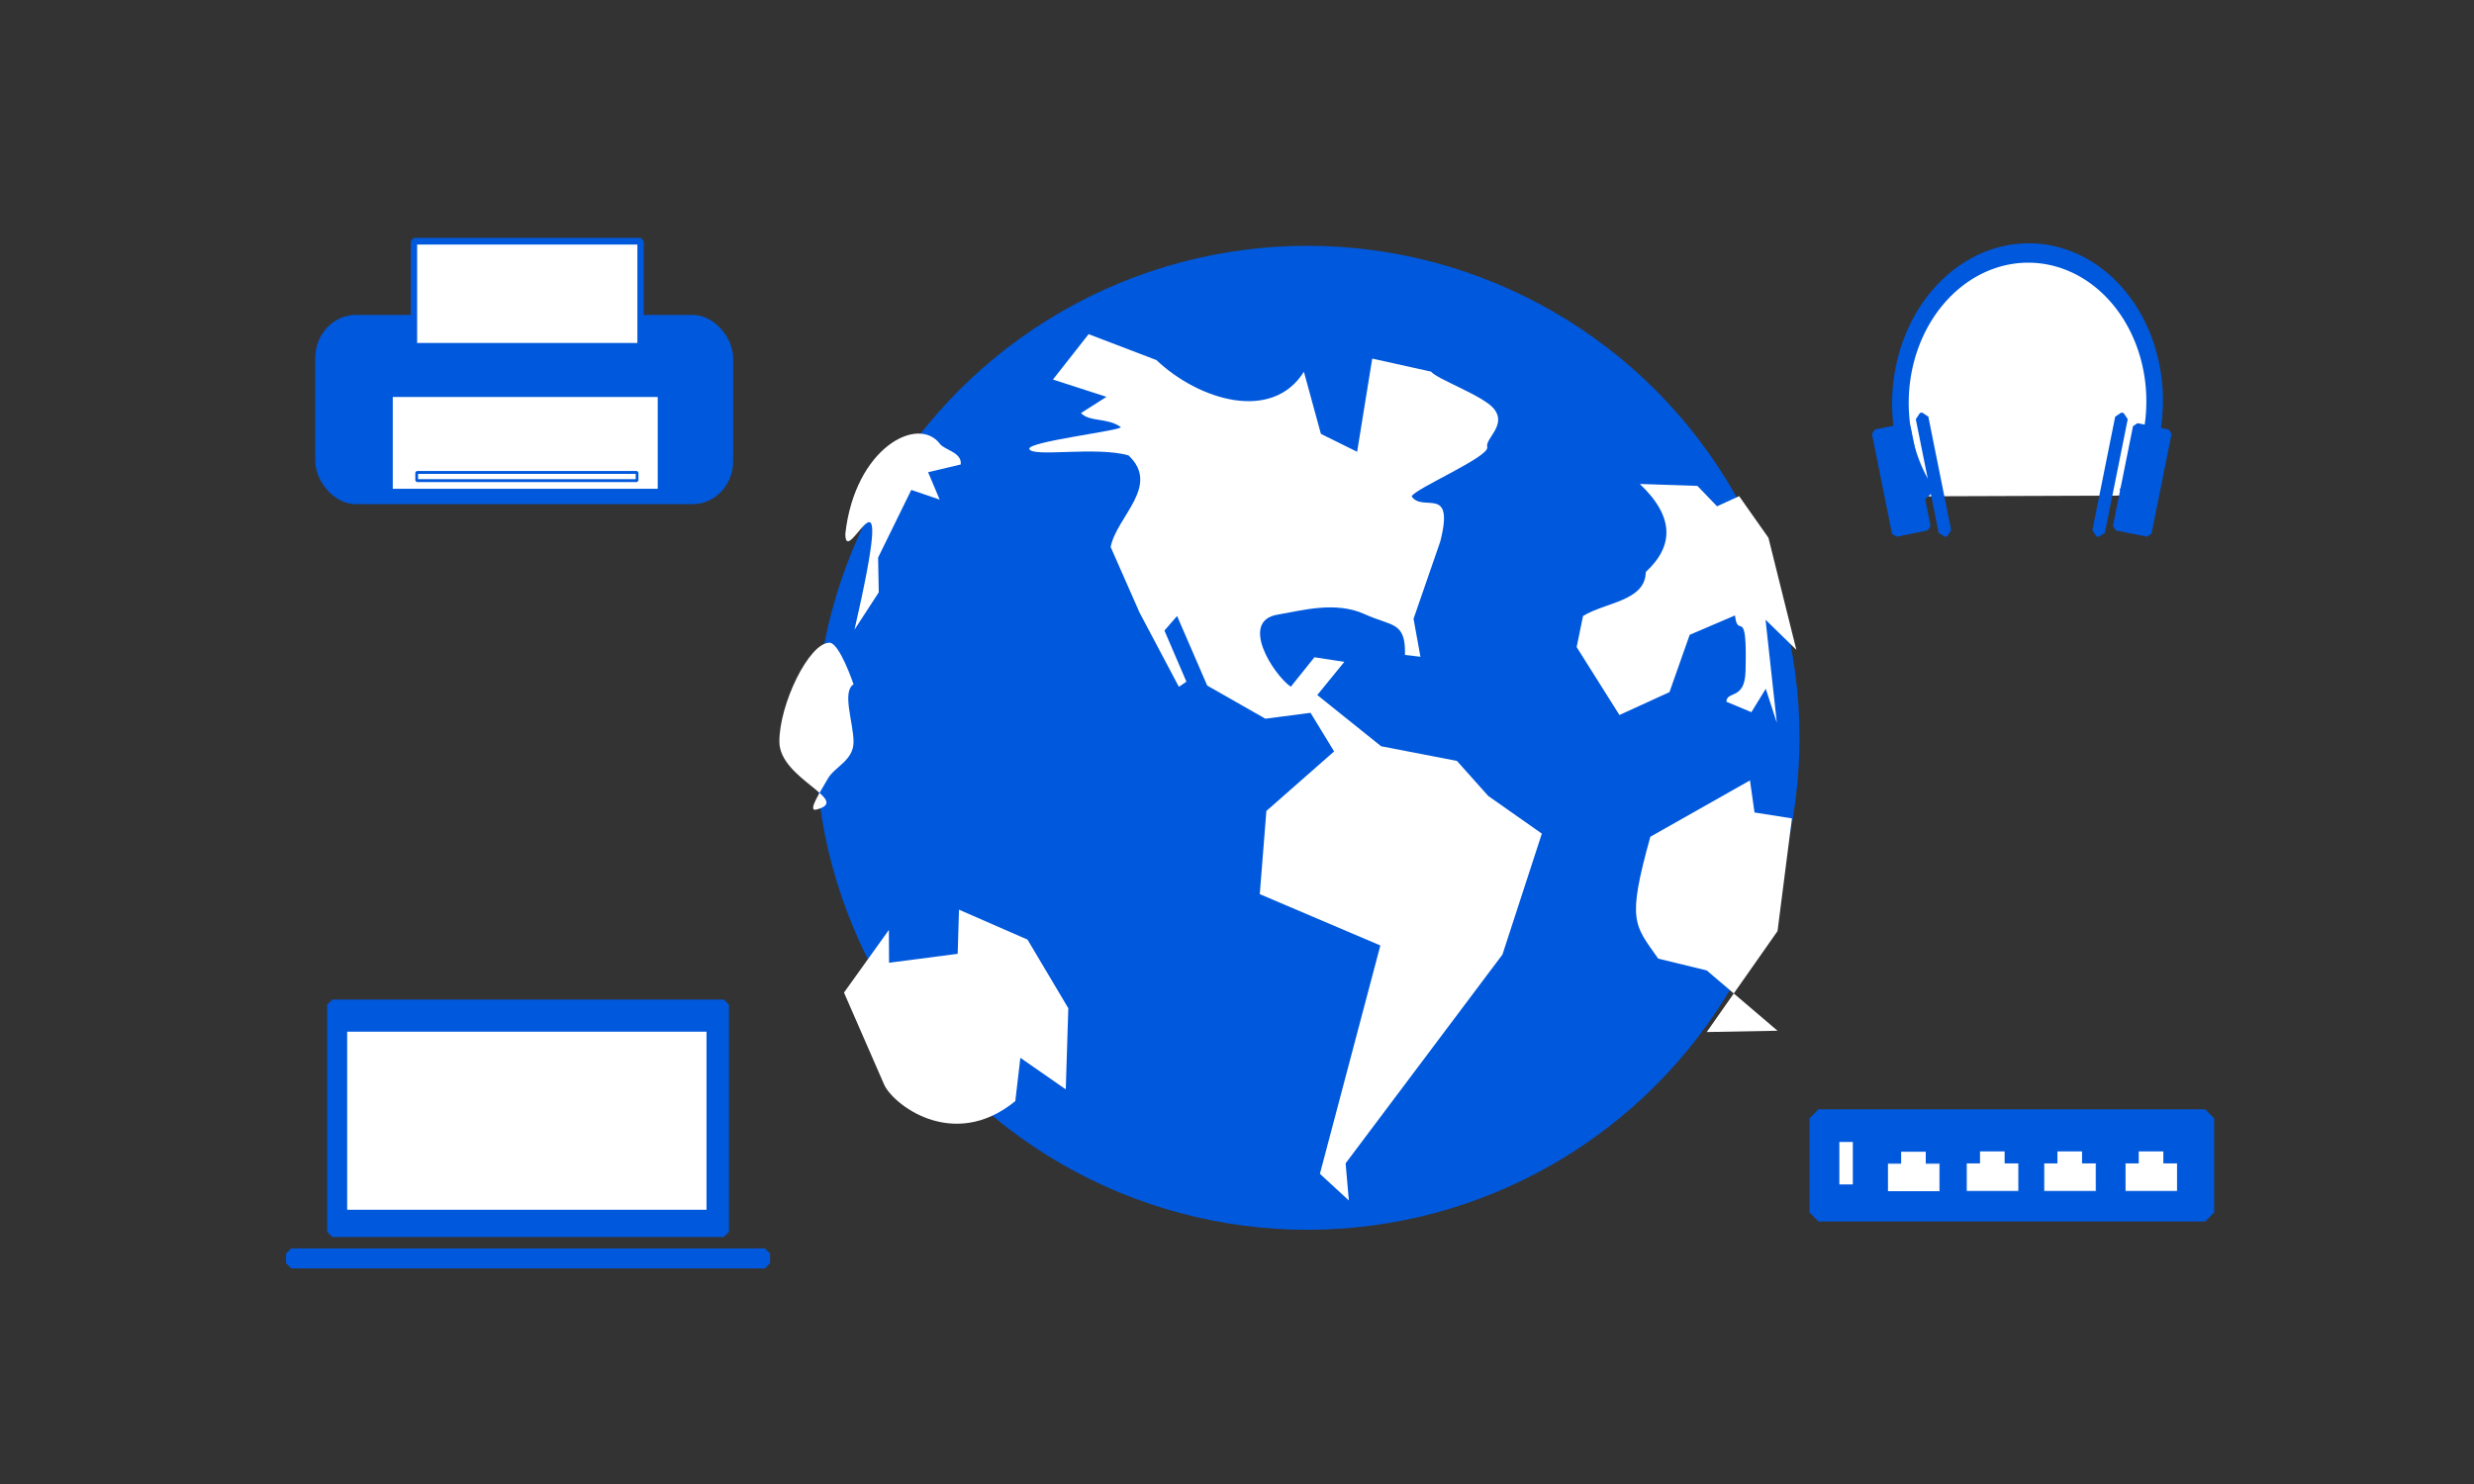 <?xml version="1.0" encoding="UTF-8" standalone="no"?>
<!-- Created with Inkscape (http://www.inkscape.org/) -->

<svg
   xmlns:dc="http://purl.org/dc/elements/1.1/"
   xmlns:cc="http://creativecommons.org/ns#"
   xmlns:rdf="http://www.w3.org/1999/02/22-rdf-syntax-ns#"
   xmlns:svg="http://www.w3.org/2000/svg"
   xmlns="http://www.w3.org/2000/svg"
   xmlns:sodipodi="http://sodipodi.sourceforge.net/DTD/sodipodi-0.dtd"
   xmlns:inkscape="http://www.inkscape.org/namespaces/inkscape"
   width="125"
   height="75"
   viewBox="0 0 125 75"
   id="svg4398"
   version="1.1"
   inkscape:version="0.91 r13725"
   sodipodi:docname="Ventas.svg"
   inkscape:export-filename="/usr/local/ampps/www/Insperion/pictures/Ventas.png"
   inkscape:export-xdpi="90"
   inkscape:export-ydpi="90">
  <rect x="0" y="0" width="125" height="75" fill="#333333" stroke="none"/>
  <defs
     id="defs4400" />
  <sodipodi:namedview
     id="base"
     pagecolor="#ffffff"
     bordercolor="#666666"
     borderopacity="1.0"
     inkscape:pageopacity="0.0"
     inkscape:pageshadow="2"
     inkscape:zoom="2.956"
     inkscape:cx="119.07984"
     inkscape:cy="74.32341"
     inkscape:document-units="px"
     inkscape:current-layer="layer1"
     showgrid="false"
     units="px"
     inkscape:window-width="1366"
     inkscape:window-height="704"
     inkscape:window-x="0"
     inkscape:window-y="27"
     inkscape:window-maximized="1" />
  <g
     inkscape:label="Capa 1"
     inkscape:groupmode="layer"
     id="layer1"
     transform="translate(0,-977.362)">
    <g
       id="g5309"
       transform="matrix(1.048,0,0,1.048,9.587,-55.932)">
      <g
         transform="matrix(0.558,0,0,0.592,0.465,407.099)"
         id="g5984">
        <rect
           style="opacity:1;fill:#0058dc;fill-opacity:1;stroke:none;stroke-width:1;stroke-miterlimit:0;stroke-dasharray:none;stroke-opacity:1"
           id="rect4969"
           width="36.106"
           height="15.414"
           x="10.012"
           y="1003.473"
           ry="3.503" />
        <rect
           style="opacity:1;fill:#ffffff;fill-opacity:1;stroke:none;stroke-width:1;stroke-miterlimit:0;stroke-dasharray:none;stroke-opacity:1"
           id="rect4967-2"
           width="22.892"
           height="7.479"
           x="16.707"
           y="1010.156" />
        <rect
           style="opacity:1;fill:#ffffff;fill-opacity:1;stroke:#0058dc;stroke-width:0.551;stroke-miterlimit:0;stroke-dasharray:none;stroke-opacity:1"
           id="rect4998"
           width="19.581"
           height="8.566"
           x="18.537"
           y="997.467"
           ry="0" />
        <rect
           style="opacity:1;fill:#ffffff;fill-opacity:1;stroke:#0058dc;stroke-width:0.238;stroke-miterlimit:0;stroke-dasharray:none;stroke-opacity:1"
           id="rect5945"
           width="19.041"
           height="0.665"
           x="18.775"
           y="1016.303"
           ry="0" />
      </g>
      <circle
         r="22.968"
         cy="1021.547"
         cx="53.883"
         id="path5982"
         style="opacity:1;fill:#0058dc;fill-opacity:1;stroke:#0058dc;stroke-width:1.516;stroke-miterlimit:0;stroke-dasharray:none;stroke-opacity:1" />
      <g
         transform="translate(-0.35,4.194)"
         id="g6033">
        <rect
           style="opacity:1;fill:#0058dc;fill-opacity:1;stroke:#0058dc;stroke-width:0.5;stroke-miterlimit:0;stroke-dasharray:none;stroke-opacity:1"
           id="rect5990"
           width="18.874"
           height="10.951"
           x="7.223"
           y="1030.226" />
        <rect
           style="opacity:1;fill:#0058dc;fill-opacity:1;stroke:#0058dc;stroke-width:0.5;stroke-miterlimit:0;stroke-dasharray:none;stroke-opacity:1"
           id="rect5992"
           width="22.835"
           height="0.466"
           x="5.243"
           y="1042.226" />
        <rect
           style="opacity:1;fill:#ffffff;fill-opacity:1;stroke:#0058dc;stroke-width:0.5;stroke-miterlimit:0;stroke-dasharray:none;stroke-opacity:1"
           id="rect5996"
           width="17.825"
           height="9.087"
           x="7.689"
           y="1031.275" />
      </g>
      <g
         transform="translate(-2.68,-3.262)"
         id="g6038">
        <path
           style="opacity:1;fill:#ffffff;fill-opacity:1;stroke:#0058dc;stroke-width:0.87;stroke-miterlimit:0;stroke-dasharray:none;stroke-opacity:1"
           id="path5998"
           sodipodi:type="arc"
           sodipodi:cx="502.6723"
           sodipodi:cy="-803.73712"
           sodipodi:rx="6.5931754"
           sodipodi:ry="6.7648273"
           sodipodi:start="0"
           sodipodi:end="4.5029222"
           sodipodi:open="true"
           d="m 509.265,-803.737 a 6.593,6.765 0 0 1 -6.133,6.748 6.593,6.765 0 0 1 -6.989,-5.807 6.593,6.765 0 0 1 5.158,-7.559"
           transform="matrix(-0.725,0.689,-0.567,-0.824,0,0)" />
        <g
           id="g6008"
           transform="matrix(0.98,-0.197,0.197,0.98,-195.919,34.679)">
          <rect
             y="1011.867"
             x="82.184"
             height="4.913"
             width="1.534"
             id="rect6000"
             style="opacity:1;fill:#0058dc;fill-opacity:1;stroke:#0058dc;stroke-width:0.364;stroke-miterlimit:0;stroke-dasharray:none;stroke-opacity:1" />
          <rect
             y="1011.589"
             x="84.469"
             height="5.586"
             width="0.11"
             id="rect6002"
             style="opacity:1;fill:#0058dc;fill-opacity:1;stroke:#0058dc;stroke-width:0.507;stroke-miterlimit:0;stroke-dasharray:none;stroke-opacity:1" />
        </g>
        <g
           id="g6008-3"
           transform="matrix(-0.98,-0.197,-0.197,0.98,377.927,34.679)">
          <rect
             y="1011.867"
             x="82.184"
             height="4.913"
             width="1.534"
             id="rect6000-1"
             style="opacity:1;fill:#0058dc;fill-opacity:1;stroke:#0058dc;stroke-width:0.364;stroke-miterlimit:0;stroke-dasharray:none;stroke-opacity:1" />
          <rect
             y="1011.589"
             x="84.469"
             height="5.586"
             width="0.11"
             id="rect6002-5"
             style="opacity:1;fill:#0058dc;fill-opacity:1;stroke:#0058dc;stroke-width:0.507;stroke-miterlimit:0;stroke-dasharray:none;stroke-opacity:1" />
        </g>
      </g>
      <rect
         y="1039.896"
         x="78.524"
         height="4.544"
         width="18.641"
         id="rect6047"
         style="opacity:1;fill:#0058dc;fill-opacity:1;stroke:#0058dc;stroke-width:0.865;stroke-miterlimit:0;stroke-dasharray:none;stroke-opacity:1" />
      <rect
         y="1040.605"
         x="79.097"
         height="2.913"
         width="1.515"
         id="rect6049"
         style="opacity:1;fill:#ffffff;fill-opacity:1;stroke:#0058dc;stroke-width:0.865;stroke-miterlimit:0;stroke-dasharray:none;stroke-opacity:1" />
      <g
         transform="matrix(0.506,0,0,0.435,77.778,597.922)"
         id="g6061">
        <rect
           style="opacity:1;fill:#ffffff;fill-opacity:1;stroke:#0058dc;stroke-width:0.1;stroke-miterlimit:0;stroke-dasharray:none;stroke-opacity:1"
           id="rect6051"
           width="5.01"
           height="3.146"
           x="8.039"
           y="1021.022"
           ry="0" />
        <rect
           style="opacity:1;fill:#ffffff;fill-opacity:1;stroke:#0058dc;stroke-width:0;stroke-miterlimit:0;stroke-dasharray:none;stroke-opacity:1"
           id="rect6059"
           width="2.345"
           height="2.199"
           x="9.35"
           y="1019.741" />
      </g>
      <g
         transform="matrix(0.506,0,0,0.435,81.58,597.906)"
         id="g6061-2">
        <rect
           style="opacity:1;fill:#ffffff;fill-opacity:1;stroke:#0058dc;stroke-width:0.1;stroke-miterlimit:0;stroke-dasharray:none;stroke-opacity:1"
           id="rect6051-7"
           width="5.01"
           height="3.146"
           x="8.039"
           y="1021.022"
           ry="0" />
        <rect
           style="opacity:1;fill:#ffffff;fill-opacity:1;stroke:#0058dc;stroke-width:0;stroke-miterlimit:0;stroke-dasharray:none;stroke-opacity:1"
           id="rect6059-5"
           width="2.345"
           height="2.199"
           x="9.35"
           y="1019.741" />
      </g>
      <g
         transform="matrix(0.506,0,0,0.435,85.313,597.906)"
         id="g6061-2-4">
        <rect
           style="opacity:1;fill:#ffffff;fill-opacity:1;stroke:#0058dc;stroke-width:0.1;stroke-miterlimit:0;stroke-dasharray:none;stroke-opacity:1"
           id="rect6051-7-2"
           width="5.01"
           height="3.146"
           x="8.039"
           y="1021.022"
           ry="0" />
        <rect
           style="opacity:1;fill:#ffffff;fill-opacity:1;stroke:#0058dc;stroke-width:0;stroke-miterlimit:0;stroke-dasharray:none;stroke-opacity:1"
           id="rect6059-5-2"
           width="2.345"
           height="2.199"
           x="9.35"
           y="1019.741" />
      </g>
      <g
         transform="matrix(0.506,0,0,0.435,89.232,597.906)"
         id="g6061-2-0">
        <rect
           style="opacity:1;fill:#ffffff;fill-opacity:1;stroke:#0058dc;stroke-width:0.1;stroke-miterlimit:0;stroke-dasharray:none;stroke-opacity:1"
           id="rect6051-7-8"
           width="5.01"
           height="3.146"
           x="8.039"
           y="1021.022"
           ry="0" />
        <rect
           style="opacity:1;fill:#ffffff;fill-opacity:1;stroke:#0058dc;stroke-width:0;stroke-miterlimit:0;stroke-dasharray:none;stroke-opacity:1"
           id="rect6059-5-20"
           width="2.345"
           height="2.199"
           x="9.35"
           y="1019.741" />
      </g>
      <path
         sodipodi:nodetypes="cssccccccccccccccccccccccccccssccccccccccssccccc"
         inkscape:connector-curvature="0"
         id="path6127"
         d="m 58.588,1017.552 c 0.04,-1.629 -0.634,-1.368 -1.932,-1.962 -1.431,-0.654 -3.055,-0.172 -4.201,0.016 -1.859,0.301 -0.228,2.875 0.627,3.48 l 1.141,-1.422 1.441,0.221 -1.303,1.6 3.077,2.47 3.655,0.707 1.511,1.691 2.583,1.815 -1.899,5.831 -7.561,10.068 0.155,1.792 -1.395,-1.285 2.914,-11.012 -5.813,-2.475 0.318,-4.012 3.266,-2.871 -1.137,-1.862 -2.177,0.285 -2.804,-1.598 -1.453,-3.356 -0.609,0.703 1.059,2.464 -0.363,0.249 -1.897,-3.582 -1.392,-3.161 c 0.287,-1.473 2.424,-2.946 0.86,-4.418 -1.56,-0.448 -4.645,0.109 -4.783,-0.31 -0.118,-0.358 4.624,-0.906 4.401,-1.063 -0.647,-0.455 -1.497,-0.229 -1.909,-0.668 l 1.229,-0.783 -2.581,-0.834 1.719,-2.188 3.269,1.249 c 2.067,1.954 5.586,3.001 7.111,0.563 l 0.82,2.996 1.746,0.864 0.728,-4.494 2.838,0.629 c 0.291,0.369 2.515,1.158 3.027,1.788 0.644,0.792 -0.431,1.436 -0.32,1.85 0.125,0.466 -3.5,2.008 -3.643,2.377 0.53,0.798 2.082,-0.586 1.378,2.178 l -1.288,3.726 0.332,1.831 z"
         style="opacity:1;fill:#ffffff;fill-opacity:1;stroke:#0058dc;stroke-width:0;stroke-miterlimit:0;stroke-dasharray:none;stroke-opacity:1" />
      <path
         sodipodi:nodetypes="cscccccccccccccccccc"
         inkscape:connector-curvature="0"
         id="path6132"
         d="m 76.925,1019.808 c 0.027,-0.544 1.204,-0.063 1.257,-1.457 0.125,-3.33 -0.501,-1.483 -0.692,-2.705 l -2.972,0.936 -1.325,2.763 -3.282,1.103 -2.807,-3.275 0.418,-1.498 c 1.451,-0.667 4.09,-0.71 4.117,-2.124 1.845,-1.254 1.889,-2.654 -0.393,-4.245 l 3.78,0.094 1.288,0.984 1.449,-0.489 1.921,2.006 1.831,5.404 -2.022,-1.452 0.742,4.971 -0.727,-1.64 -0.943,1.128 z"
         style="opacity:1;fill:#ffffff;fill-opacity:1;stroke:#0058dc;stroke-width:0;stroke-miterlimit:0;stroke-dasharray:none;stroke-opacity:1"
         transform="matrix(0.735,0,0,1,17.543,-1.1099359e-4)" />
      <path
         sodipodi:nodetypes="cccccccccccc"
         inkscape:connector-curvature="0"
         id="path6135"
         d="m 42.234,1038.502 -2.189,-1.522 -0.244,2.089 c -3.024,2.468 -5.977,0.104 -6.343,-0.843 l -1.916,-4.392 2.164,-3.021 0.008,1.582 3.309,-0.431 0.063,-2.128 3.304,1.443 1.967,3.31 z"
         style="opacity:1;fill:#ffffff;fill-opacity:1;stroke:#0058dc;stroke-width:0;stroke-miterlimit:0;stroke-dasharray:none;stroke-opacity:1" />
      <path
         sodipodi:nodetypes="cccccccccc"
         inkscape:connector-curvature="0"
         id="rect6138"
         d="m 70.417,1026.319 4.804,-2.718 0.219,1.548 1.804,0.285 -0.695,5.436 -3.413,4.867 3.413,-0.063 -3.413,-2.908 -2.339,-0.569 c -1.151,-1.641 -1.521,-1.781 -0.379,-5.879 z"
         style="opacity:1;fill:#ffffff;fill-opacity:1;stroke:#0058dc;stroke-width:0;stroke-miterlimit:0;stroke-dasharray:none;stroke-opacity:1" />
      <path
         sodipodi:nodetypes="cscccccccc"
         inkscape:connector-curvature="0"
         id="rect6172"
         d="m 31.606,1011.717 c 0.462,-4.168 3.519,-5.742 4.565,-4.34 0.217,0.291 1.073,0.407 0.998,0.99 l -1.572,0.372 0.558,1.322 -1.368,-0.468 -1.6,3.262 0.031,1.677 -1.169,1.8 c 2.156,-9.422 -0.442,-2.739 -0.442,-4.614 z"
         style="opacity:1;fill:#ffffff;fill-opacity:1;stroke:#0058dc;stroke-width:0;stroke-miterlimit:0;stroke-dasharray:none;stroke-opacity:1" />
      <path
         sodipodi:nodetypes="sssssss"
         inkscape:connector-curvature="0"
         id="path6175"
         d="m 32.003,1021.745 c -3e-6,0.908 -0.919,1.194 -1.247,1.786 -0.323,0.582 -1.015,1.601 -0.541,1.477 1.739,-0.454 -1.777,-1.463 -1.788,-3.263 -0.011,-1.802 1.426,-4.783 2.414,-4.783 0.487,0 1.162,2.006 1.162,2.006 -0.574,0.362 -2.63e-4,1.864 -2.66e-4,2.777 z"
         style="opacity:1;fill:#ffffff;fill-opacity:1;stroke:#0058dc;stroke-width:0;stroke-miterlimit:0;stroke-dasharray:none;stroke-opacity:1" />
    </g>
  </g>
</svg>
